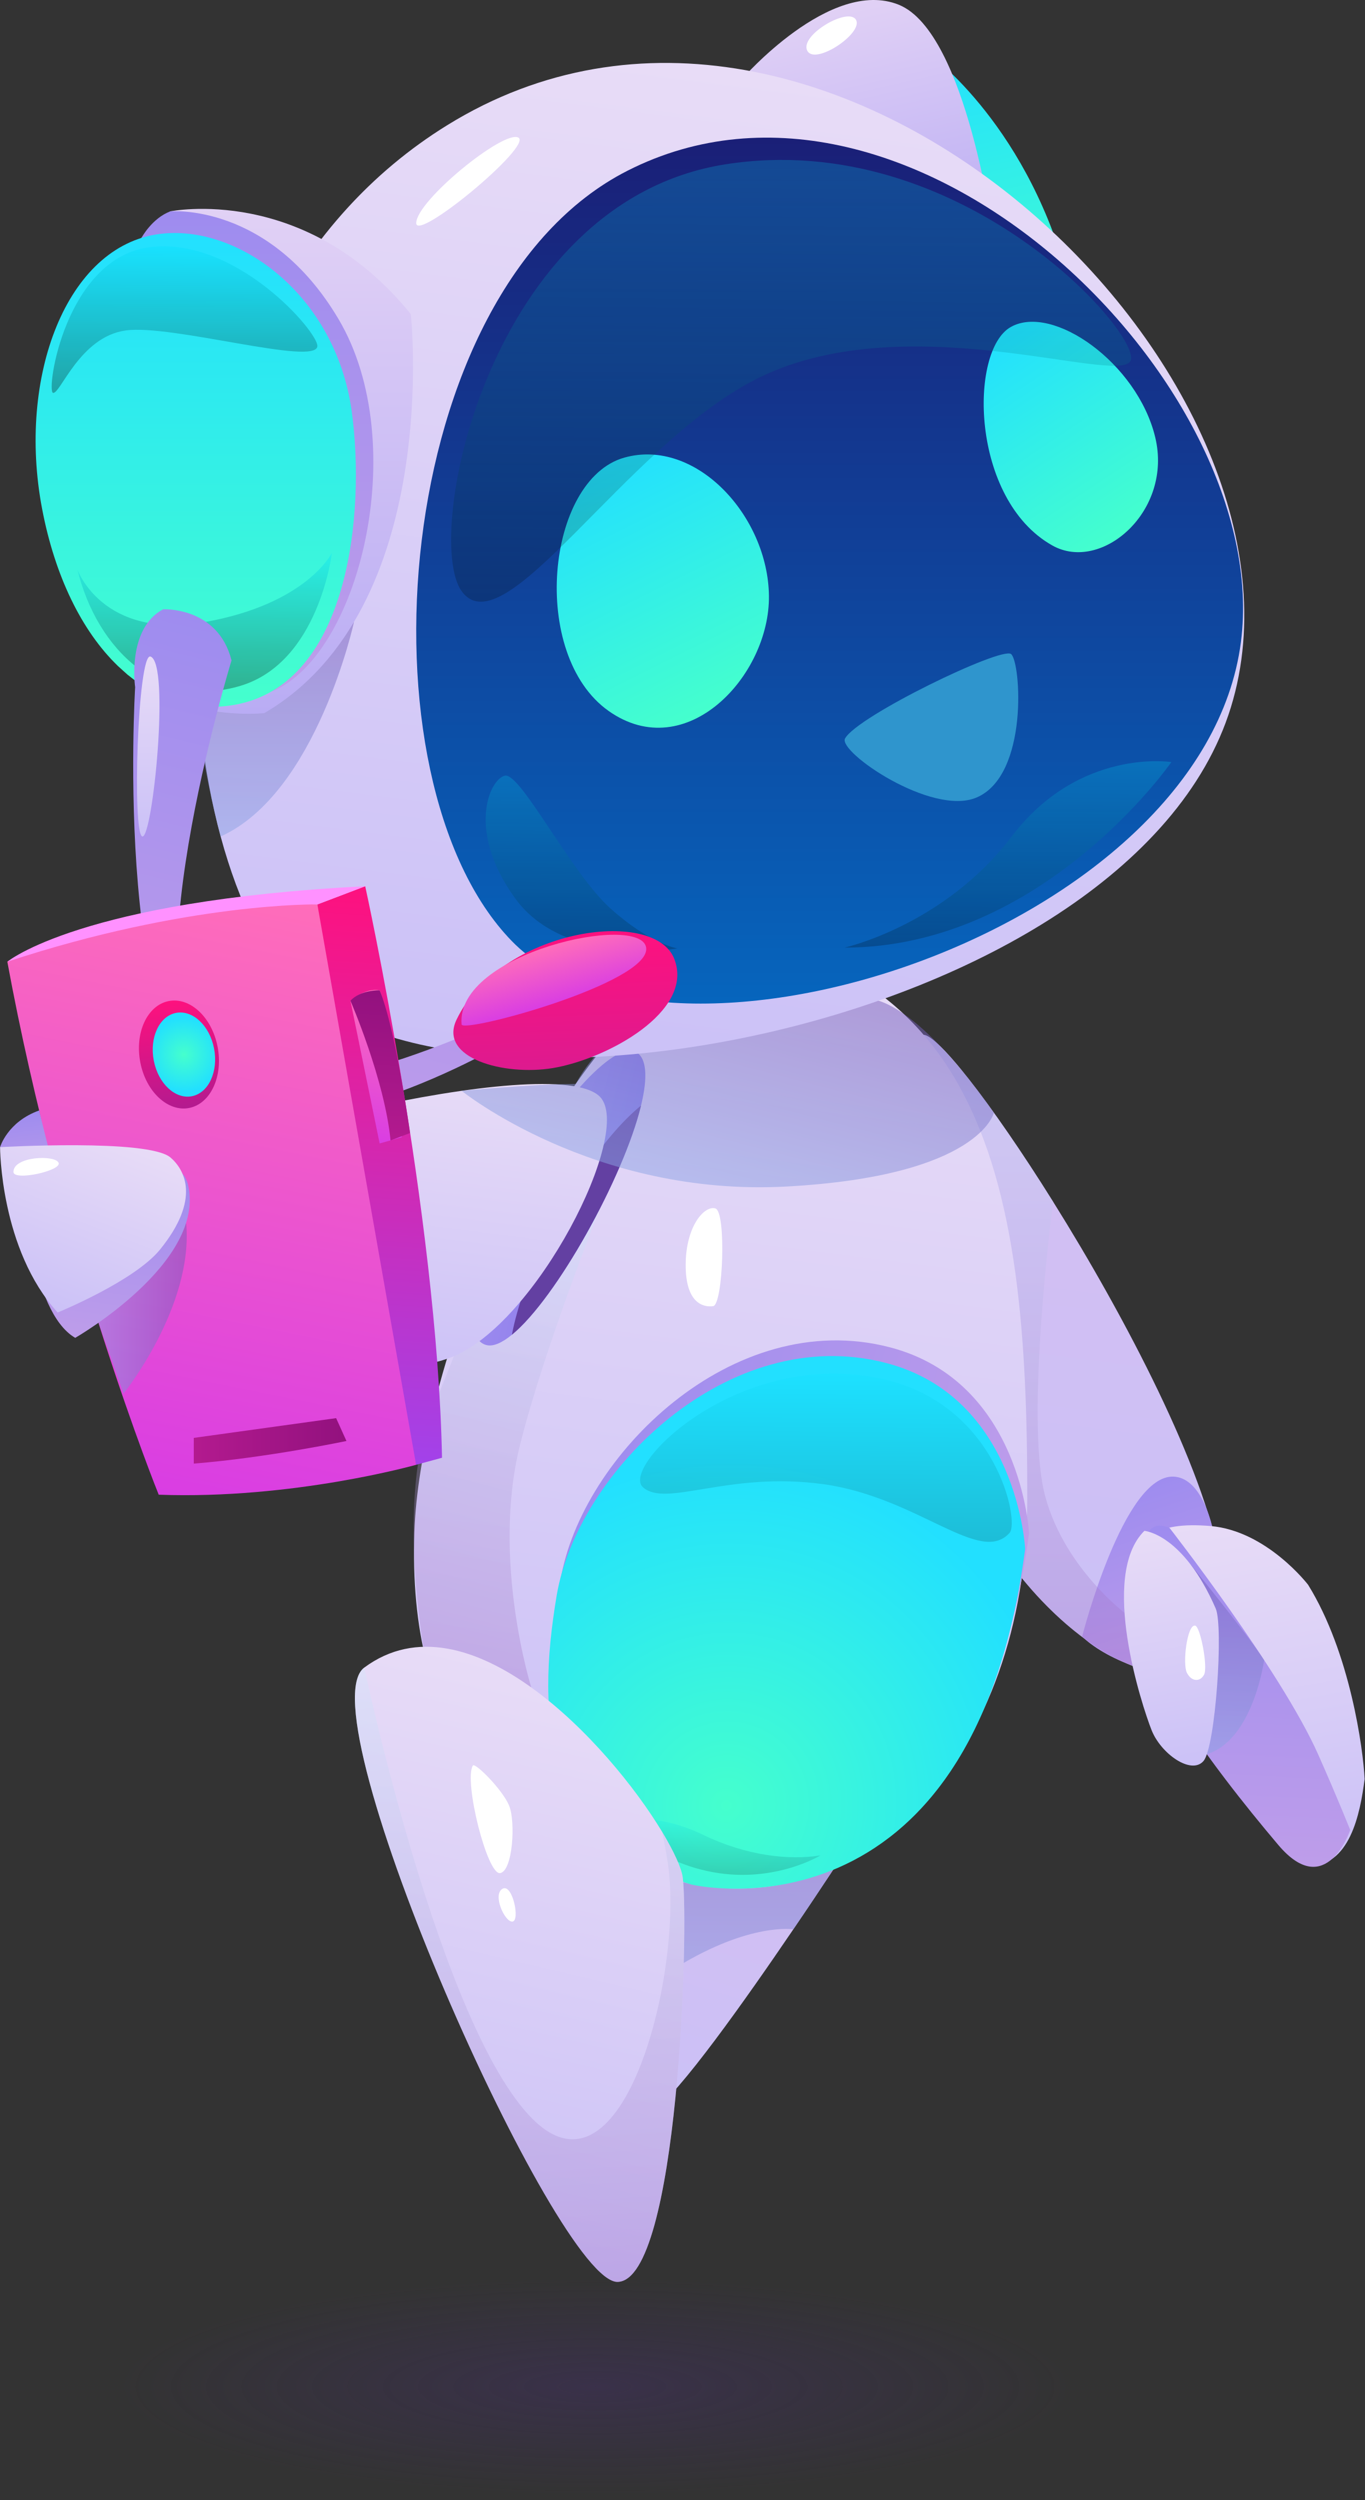 <svg width="172" height="315" viewBox="0 0 172 315" fill="none" xmlns="http://www.w3.org/2000/svg">
<rect x="0" y="0" width="172" height="315" fill="#333333" stroke="none"/>
<path opacity="0.5" d="M74.995 314.363C108.273 314.363 135.25 308.235 135.25 300.677C135.25 293.118 108.273 286.991 74.995 286.991C41.717 286.991 14.74 293.118 14.74 300.677C14.74 308.235 41.717 314.363 74.995 314.363Z" fill="url(#paint0_radial_8343_17947)" fill-opacity="0.53"/>
<path d="M106.422 233.38C106.422 233.38 103.674 237.63 99.965 243.071C93.966 251.903 85.5 263.886 82.279 265.951C80.727 266.946 79.826 263.283 79.338 257.646C78.171 244.352 79.235 220.056 79.235 220.056C79.235 220.056 99.3 224.427 106.422 233.38Z" fill="url(#paint1_linear_8343_17947)"/>
<path opacity="0.5" d="M106.422 233.379C106.422 233.379 103.674 237.629 99.965 243.071C99.965 243.071 94.528 242.181 85.338 247.788C81.85 249.928 80.122 253.727 79.338 257.63C78.171 244.337 79.235 220.04 79.235 220.04C79.235 220.04 99.3 224.426 106.422 233.379Z" fill="url(#paint2_linear_8343_17947)"/>
<path d="M144.307 210.409L144.248 210.394C138.441 208.781 131.186 202.994 125.631 194.553C113.603 176.331 100.852 138.228 116.159 130.42C117.667 129.652 124.936 138.966 132.693 151.386C141.839 166.006 151.71 184.937 153.749 196.769C155.773 208.495 151.015 212.248 144.307 210.409Z" fill="url(#paint3_linear_8343_17947)"/>
<path d="M136.358 206.174C136.358 206.174 141.589 185.661 147.927 186.037C154.266 186.414 155.197 205.255 151.045 209.038C146.893 212.836 138.678 208.555 136.358 206.174Z" fill="url(#paint4_linear_8343_17947)"/>
<path opacity="0.3" d="M144.307 210.409L144.248 210.394C138.441 208.781 131.186 202.994 125.631 194.553C113.603 176.331 100.852 138.228 116.159 130.42C117.667 129.652 124.936 138.966 132.693 151.386V151.401C132.693 151.401 129.118 178.697 131.674 188.404C134.245 198.125 142.785 204.049 142.785 204.049L144.307 210.409Z" fill="url(#paint5_linear_8343_17947)"/>
<path d="M52.211 193.015C51.383 217.749 62.022 231.239 85.648 237.042C108.816 242.724 129.384 220.899 129.443 188.991C129.473 168.628 128.202 150.21 121.006 137.097C120.991 137.082 120.991 137.082 120.991 137.082V137.052C116.928 129.636 110.959 123.924 102.271 120.502C95.415 117.804 88.574 120.156 82.264 125.522C65.819 139.509 52.861 173.949 52.211 193.015Z" fill="url(#paint6_linear_8343_17947)"/>
<path opacity="0.3" d="M75.6 152.245C75.6 152.245 68.567 169.88 65.523 182.058C61.903 196.513 66.942 212.58 66.942 212.58L53.466 208.224C53.466 208.224 49.832 188.389 54.516 177.431C58.431 168.252 59.643 163.76 59.643 163.76L75.6 152.245Z" fill="url(#paint7_linear_8343_17947)"/>
<path d="M129.664 193.166C129.664 193.166 128.733 174.07 112.14 169.744C92.252 164.559 73.251 183.49 70.635 199.014C68.02 214.539 69.01 229.973 87.642 235.459C87.642 235.459 123.015 243.824 129.664 193.166Z" fill="url(#paint8_linear_8343_17947)"/>
<path d="M129.177 195.141C129.177 195.141 128.246 176.044 111.653 171.719C91.765 166.534 72.764 185.465 70.149 200.989C67.533 216.514 68.523 231.948 87.155 237.434C87.141 237.434 122.528 245.799 129.177 195.141Z" fill="url(#paint9_radial_8343_17947)"/>
<path d="M61.283 169.457C62.14 169.683 63.248 169.186 64.504 168.161C70.089 163.594 78.556 148.386 80.772 139.298C81.629 135.771 81.555 133.163 79.989 132.455C77.448 131.294 69.764 139.026 63.928 151.19C60.559 158.274 57.604 168.493 61.283 169.457Z" fill="url(#paint10_linear_8343_17947)"/>
<path d="M64.503 168.161C70.089 163.594 78.555 148.386 80.771 139.298C77.299 142.056 72.497 148.266 68.522 156.541C66.794 160.158 65.183 164.574 64.503 168.161Z" fill="#6340A2"/>
<path opacity="0.72" d="M127.226 193.106C123.503 197.311 115.746 188.66 103.762 186.987C91.779 185.329 83.948 189.971 81.023 187.379C78.097 184.786 93.08 169.774 111.15 173.723C125.571 176.888 128.482 191.674 127.226 193.106Z" fill="url(#paint11_linear_8343_17947)" fill-opacity="0.22"/>
<path opacity="0.72" d="M103.379 233.756C103.379 233.756 97.247 237.524 89.076 235.716C80.905 233.907 79.235 229.219 79.235 229.219C79.235 229.219 83.21 228.556 88.633 231.179C94.055 233.801 99.434 234.389 103.379 233.756Z" fill="url(#paint12_linear_8343_17947)" fill-opacity="0.22"/>
<path d="M90.139 152.245C91.543 152.652 91.115 164.393 89.859 164.559C88.603 164.725 86.372 164.182 86.401 159.299C86.431 154.431 88.78 151.853 90.139 152.245Z" fill="white"/>
<path d="M77.831 287.489C70.163 287.685 38.233 215.759 45.901 210.092C58.948 200.431 76.782 219.769 83.416 230.756C84.938 233.289 85.884 235.369 86.032 236.559C86.815 242.859 85.515 287.278 77.831 287.489Z" fill="url(#paint13_linear_8343_17947)"/>
<path d="M75.6 138.182C79.9 142.598 67.533 166.97 56.791 171.025C46.049 175.079 22.851 170.105 19.157 168.553C15.463 167 14.075 154.355 17.547 149.486C21.019 144.618 69.734 132.153 75.6 138.182Z" fill="url(#paint14_linear_8343_17947)"/>
<path opacity="0.5" d="M58.166 137.429C58.166 137.429 74.758 150.813 99.109 149.486C123.459 148.16 125.232 140.202 125.232 140.202C125.232 140.202 117.194 128.144 110.678 126.064C108.107 125.25 81.304 120.382 72.542 136.554C66.809 136.6 58.166 137.429 58.166 137.429Z" fill="url(#paint15_linear_8343_17947)"/>
<path d="M116.529 6.36C116.529 6.36 128.911 14.846 134.393 34.5C139.889 54.155 110.944 30.567 110.944 30.567L116.529 6.36Z" fill="url(#paint16_linear_8343_17947)"/>
<path d="M125.247 30.31C125.247 30.31 121.878 4.099 113.264 0.602C104.649 -2.895 93.479 9.977 93.479 9.977L125.247 30.31Z" fill="url(#paint17_linear_8343_17947)"/>
<path d="M56.318 15.795C17.709 39.715 19.822 99.507 34.627 121.181C51.856 146.397 142.327 130.541 155.093 89.137C168.022 47.251 104.324 -13.943 56.318 15.795Z" fill="url(#paint18_linear_8343_17947)"/>
<path opacity="0.5" d="M44.602 78.375C44.602 78.375 39.903 99.959 27.802 105.385C27.802 105.385 24.935 94.804 24.935 88.217C24.935 81.616 44.602 78.375 44.602 78.375Z" fill="url(#paint19_linear_8343_17947)"/>
<path d="M79.043 21.523C49.211 36.7 44.645 98.15 64.489 118.558C84.333 138.966 151.636 117.382 156.364 80.892C160.56 48.351 114.741 3.345 79.043 21.523Z" fill="url(#paint20_linear_8343_17947)"/>
<path opacity="0.5" d="M85.352 119.492C85.352 119.492 71.227 121.768 64.992 113.283C58.756 104.782 61.637 98.225 63.603 97.728C65.568 97.231 71.921 109.982 76.945 114.473C81.969 118.965 85.352 119.492 85.352 119.492Z" fill="url(#paint21_linear_8343_17947)" fill-opacity="0.42"/>
<path d="M51.767 39.58C51.767 39.58 55.771 76.718 33.298 89.846C33.298 89.846 22.275 91.052 15.862 84.224C15.862 84.224 25.851 93.795 36.371 83.832C46.891 73.869 44.365 46.407 36.371 37.454C28.377 28.501 16.837 30.868 16.837 30.868L21.448 26.632C21.448 26.632 38.454 23.105 51.767 39.58Z" fill="url(#paint22_linear_8343_17947)"/>
<path d="M21.448 26.633C21.448 26.633 33.948 25.457 42.68 40.243C51.959 55.948 45.207 83.109 33.948 87.238C22.674 91.368 11.297 47.417 11.297 47.417L17.843 29.933C17.843 29.948 19.143 27.507 21.448 26.633Z" fill="url(#paint23_linear_8343_17947)"/>
<path d="M5.298 64.072C6.908 72.558 10.292 79.491 14.828 83.877L14.857 83.907L16.128 85.053H16.143C19.807 88.082 24.151 89.514 28.835 88.911C44.054 86.937 46.093 64.464 44.306 51.728C42.222 37.017 29.884 28.185 20.073 29.481C8.386 31.003 2.15 47.462 5.298 64.072Z" fill="url(#paint24_linear_8343_17947)"/>
<path opacity="0.72" d="M41.824 69.648C41.824 69.648 40.213 83.44 30.284 86.409C20.355 89.393 12.287 82.068 9.746 71.728C9.746 71.728 12.863 80.651 25.792 78.375C38.706 76.084 41.824 69.648 41.824 69.648Z" fill="url(#paint25_linear_8343_17947)" fill-opacity="0.42"/>
<path opacity="0.72" d="M39.991 43.604C39.873 46.166 21.654 40.83 15.862 41.629C10.07 42.413 7.603 49.663 6.687 49.497C5.771 49.331 8.223 32.375 18.995 31.124C29.766 29.858 40.08 41.825 39.991 43.604Z" fill="url(#paint26_linear_8343_17947)" fill-opacity="0.42"/>
<path d="M132.59 68.715C138.781 72.211 147.824 64.419 145.563 55.074C143.302 45.729 132.649 38.238 127.374 41.192C122.085 44.147 122.277 62.912 132.59 68.715Z" fill="url(#paint27_linear_8343_17947)"/>
<path d="M76.694 89.574C86.46 96.462 97.01 85.143 96.892 75.074C96.773 65.021 87.701 55.134 78.673 57.651C68.818 60.424 66.676 82.49 76.694 89.574Z" fill="url(#paint28_linear_8343_17947)"/>
<path d="M106.482 93.041C105.565 94.714 117.371 102.853 123.03 100.487C129.665 97.698 128.63 83.379 127.404 82.4C126.163 81.435 108.018 90.222 106.482 93.041Z" fill="#2F95CD"/>
<path opacity="0.5" d="M58.165 74.472C63.484 81.872 78.614 56.476 94.927 47.945C113.544 38.208 140.598 48.517 142.43 45.518C144.262 42.519 121.183 15.991 91.366 20.709C61.548 25.427 53.259 67.644 58.165 74.472Z" fill="url(#paint29_linear_8343_17947)" fill-opacity="0.42"/>
<path d="M17.029 86.575C17.029 86.575 15.951 79.234 20.546 76.763C20.546 76.763 27.446 76.386 29.175 83.198C29.175 83.198 15.552 127.692 26.693 134.821C37.05 141.453 64.371 127.828 64.371 127.828L66.572 129.651C66.572 129.651 43.404 144.437 28.746 139.855C14.074 135.273 17.029 86.575 17.029 86.575Z" fill="url(#paint30_linear_8343_17947)"/>
<path d="M57.53 128.461C55.195 133.329 63.558 135.575 69.646 134.565C76.472 133.435 87.539 127.421 84.968 120.819C82.412 114.203 62.982 117.066 57.53 128.461Z" fill="url(#paint31_linear_8343_17947)"/>
<path d="M58.165 129.064C58.268 130.239 82.013 123.819 81.422 119.402C80.816 114.971 57.397 120.005 58.165 129.064Z" fill="url(#paint32_linear_8343_17947)"/>
<path d="M0.008 144.528C0.008 144.528 0.924 141.332 4.943 139.9L7.396 148.989L0.008 144.528Z" fill="url(#paint33_linear_8343_17947)"/>
<path d="M0.924 121.166C0.924 121.166 13.513 113.313 39.991 113.946C39.991 113.946 51.029 155.019 52.432 184.545C52.432 184.545 36.918 188.931 20 188.313C20 188.328 7.692 157.897 0.924 121.166Z" fill="url(#paint34_linear_8343_17947)"/>
<path d="M39.991 113.946L46.019 111.655C46.019 111.655 55.092 152.923 55.697 183.656L52.432 184.545L39.991 113.946Z" fill="url(#paint35_linear_8343_17947)"/>
<path opacity="0.5" d="M12.36 166.473L15.567 175.577C15.567 175.577 24.417 164.574 23.457 154.099L12.36 166.473Z" fill="url(#paint36_linear_8343_17947)"/>
<path d="M0.924 121.166C0.924 121.166 10.174 113.449 46.02 111.655L39.991 113.946C39.991 113.946 23.694 113.645 0.924 121.166Z" fill="#FF91FF"/>
<path d="M2.978 149.517C2.978 149.517 3.717 165.192 9.479 168.553C9.479 168.553 25.998 159.058 23.694 149.261C22.068 142.358 2.978 149.517 2.978 149.517Z" fill="url(#paint37_linear_8343_17947)"/>
<path d="M0.008 144.528C0.008 144.528 0.008 157.4 7.263 165.358C7.263 165.358 16.912 161.424 20.162 157.43C25.378 151.009 23.221 147.316 21.477 145.824C18.655 143.443 0.008 144.528 0.008 144.528Z" fill="url(#paint38_linear_8343_17947)"/>
<path d="M44.158 126.079C44.158 126.079 45.99 124.421 47.837 124.753C47.837 124.753 51.383 134.942 50.615 143.277L47.837 144.06L44.158 126.079Z" fill="url(#paint39_linear_8343_17947)"/>
<path d="M44.158 126.079C44.158 126.079 48.472 136.012 49.211 143.684L51.664 142.749C51.664 142.749 49.861 129.606 47.837 124.768C47.852 124.753 45.399 124.708 44.158 126.079Z" fill="url(#paint40_linear_8343_17947)"/>
<path d="M27.417 131.868C28.141 135.591 26.545 139.042 23.856 139.585C21.167 140.127 18.389 137.55 17.68 133.842C16.956 130.119 18.552 126.668 21.241 126.125C23.93 125.583 26.693 128.145 27.417 131.868Z" fill="url(#paint41_linear_8343_17947)"/>
<path d="M26.973 132.093C27.535 134.987 26.294 137.685 24.195 138.107C22.097 138.529 19.94 136.525 19.379 133.631C18.817 130.737 20.058 128.039 22.156 127.617C24.255 127.195 26.412 129.185 26.973 132.093Z" fill="url(#paint42_radial_8343_17947)"/>
<path d="M24.418 184.394V181.154L42.355 178.667L43.655 181.546C43.655 181.546 33.549 183.671 24.418 184.394Z" fill="url(#paint43_linear_8343_17947)"/>
<path opacity="0.5" d="M106.422 119.387C106.422 119.387 118.952 116.598 127.478 105.385C136.003 94.171 147.602 96.01 147.602 96.01C147.602 96.01 131.438 119.372 106.422 119.387Z" fill="url(#paint44_linear_8343_17947)" fill-opacity="0.42"/>
<path d="M52.447 28.094C52.403 30.566 67.163 18.343 65.317 17.333C63.47 16.338 52.491 25.276 52.447 28.094Z" fill="white"/>
<path opacity="0.3" d="M79.236 202.406L78.852 201.667C78.94 201.803 79.073 202.044 79.236 202.406Z" fill="url(#paint45_linear_8343_17947)"/>
<path opacity="0.3" d="M77.831 287.489C70.163 287.685 38.233 215.76 45.901 210.093C45.901 210.093 55.431 255.234 67.06 266.915C78.674 278.596 86.194 247.985 84.141 234.661C83.934 233.319 83.697 232.008 83.416 230.757C84.938 233.289 85.884 235.369 86.032 236.56C86.815 242.86 85.515 287.278 77.831 287.489Z" fill="url(#paint46_linear_8343_17947)"/>
<path d="M59.584 222.437C58.417 224.381 61.387 236.228 63.012 235.987C64.622 235.746 64.977 229.506 64.164 227.516C63.352 225.496 59.85 222 59.584 222.437Z" fill="white"/>
<path d="M63.351 237.946C61.992 238.639 63.617 242.211 64.578 242.091C65.553 241.985 64.592 237.313 63.351 237.946Z" fill="white"/>
<path d="M101.709 6.36C102.625 8.319 108.772 4.219 107.87 2.516C106.954 0.813 100.778 4.4 101.709 6.36Z" fill="white"/>
<path d="M1.693 147.648C1.693 148.838 7.854 147.482 7.381 146.487C6.923 145.477 1.693 145.673 1.693 147.648Z" fill="white"/>
<path d="M18.965 82.716C17.354 82.174 16.63 105.069 17.931 105.385C19.231 105.702 21.462 83.561 18.965 82.716Z" fill="url(#paint47_linear_8343_17947)"/>
<path d="M164.831 199.662C164.831 199.662 159.63 192.865 152.552 192.262C145.475 191.659 143.037 193.784 141.929 198.878C140.82 203.988 151.666 221.849 164.713 235.082C170.091 235.278 171.391 228.496 171.953 224.14C171.775 220.387 170.135 208.223 164.831 199.662Z" fill="url(#paint48_linear_8343_17947)"/>
<path d="M147.352 192.472C147.352 192.472 161.447 210.529 166.131 221.11C168.658 226.807 170.136 230.56 170.136 230.56C170.136 230.56 167.121 239.589 161.078 232.444C152.523 222.331 140.968 207.047 142.579 199.345C143.953 192.819 145.002 191.553 147.352 192.472Z" fill="url(#paint49_linear_8343_17947)"/>
<path opacity="0.5" d="M159.29 209.157C159.29 209.157 157.916 219.226 152.065 221.004L150.011 197.1C150.011 197.085 157.384 206.158 159.29 209.157Z" fill="url(#paint50_linear_8343_17947)"/>
<path d="M153.187 202.647C154.177 204.908 153.172 220.086 151.651 221.864C150.114 223.658 146.257 220.945 145.09 217.931C143.908 214.931 138.485 198.502 144.204 192.865C144.204 192.88 149.05 193.182 153.187 202.647Z" fill="url(#paint51_linear_8343_17947)"/>
<path d="M150.587 204.802C151.252 204.892 152.227 210.032 151.725 210.981C151.222 211.931 150.129 211.886 149.553 210.74C148.991 209.595 149.582 204.666 150.587 204.802Z" fill="white"/>
<defs>
<radialGradient id="paint0_radial_8343_17947" cx="0" cy="0" r="1" gradientUnits="userSpaceOnUse" gradientTransform="translate(74.989 300.682) scale(60.266 13.678)">
<stop stop-color="#4C2B88"/>
<stop offset="1" stop-color="#4C2B88" stop-opacity="0"/>
</radialGradient>
<linearGradient id="paint1_linear_8343_17947" x1="81.681" y1="266.107" x2="94.008" y2="224.254" gradientUnits="userSpaceOnUse">
<stop stop-color="#CBC1F7"/>
<stop offset="1" stop-color="#D4BEF1"/>
</linearGradient>
<linearGradient id="paint2_linear_8343_17947" x1="92.611" y1="257.636" x2="92.611" y2="220.05" gradientUnits="userSpaceOnUse">
<stop stop-color="#8DA4E5"/>
<stop offset="1" stop-color="#755CBB"/>
</linearGradient>
<linearGradient id="paint3_linear_8343_17947" x1="127.37" y1="208.372" x2="137.024" y2="133.016" gradientUnits="userSpaceOnUse">
<stop stop-color="#CBC1F7"/>
<stop offset="1" stop-color="#D4BEF1"/>
</linearGradient>
<linearGradient id="paint4_linear_8343_17947" x1="148.169" y1="210.499" x2="140.755" y2="188.204" gradientUnits="userSpaceOnUse">
<stop stop-color="#BE9DEA"/>
<stop offset="1" stop-color="#9E8CEF"/>
</linearGradient>
<linearGradient id="paint5_linear_8343_17947" x1="126.716" y1="210.409" x2="126.716" y2="130.372" gradientUnits="userSpaceOnUse">
<stop stop-color="#9D68C2"/>
<stop offset="1" stop-color="#CCEDFF"/>
</linearGradient>
<linearGradient id="paint6_linear_8343_17947" x1="85.296" y1="237.197" x2="100.357" y2="119.755" gradientUnits="userSpaceOnUse">
<stop stop-color="#CBC1F7"/>
<stop offset="1" stop-color="#E8DCF7"/>
</linearGradient>
<linearGradient id="paint7_linear_8343_17947" x1="56.842" y1="209.948" x2="72.109" y2="151.333" gradientUnits="userSpaceOnUse">
<stop stop-color="#9D68C2"/>
<stop offset="1" stop-color="#CCEDFF"/>
</linearGradient>
<linearGradient id="paint8_linear_8343_17947" x1="126.24" y1="209.472" x2="71.371" y2="195.737" gradientUnits="userSpaceOnUse">
<stop stop-color="#BE9DEA"/>
<stop offset="1" stop-color="#9E8CEF"/>
</linearGradient>
<radialGradient id="paint9_radial_8343_17947" cx="0" cy="0" r="1" gradientUnits="userSpaceOnUse" gradientTransform="translate(91.625 227.412) rotate(-165.401) scale(42.748 43.498)">
<stop stop-color="#45FFCD"/>
<stop offset="1" stop-color="#22E0FF"/>
</radialGradient>
<linearGradient id="paint10_linear_8343_17947" x1="77.421" y1="152.716" x2="63.293" y2="149.179" gradientUnits="userSpaceOnUse">
<stop stop-color="#8879EA"/>
<stop offset="1" stop-color="#9E8CEF"/>
</linearGradient>
<linearGradient id="paint11_linear_8343_17947" x1="101.497" y1="194.228" x2="101.685" y2="173.019" gradientUnits="userSpaceOnUse">
<stop/>
<stop offset="1" stop-color="#00E3FF"/>
</linearGradient>
<linearGradient id="paint12_linear_8343_17947" x1="89.98" y1="236.2" x2="90.02" y2="229.129" gradientUnits="userSpaceOnUse">
<stop/>
<stop offset="1" stop-color="#00E3FF"/>
</linearGradient>
<linearGradient id="paint13_linear_8343_17947" x1="55.527" y1="282.27" x2="72.229" y2="211.401" gradientUnits="userSpaceOnUse">
<stop stop-color="#CBC1F7"/>
<stop offset="1" stop-color="#E8DCF7"/>
</linearGradient>
<linearGradient id="paint14_linear_8343_17947" x1="43.081" y1="172.889" x2="48.098" y2="133.727" gradientUnits="userSpaceOnUse">
<stop stop-color="#CBC1F7"/>
<stop offset="1" stop-color="#E8DCF7"/>
</linearGradient>
<linearGradient id="paint15_linear_8343_17947" x1="88.93" y1="149.92" x2="96.131" y2="122.275" gradientUnits="userSpaceOnUse">
<stop stop-color="#8DA4E5"/>
<stop offset="1" stop-color="#755CBB"/>
</linearGradient>
<linearGradient id="paint16_linear_8343_17947" x1="125.216" y1="43.981" x2="116.608" y2="6.348" gradientUnits="userSpaceOnUse">
<stop stop-color="#45FFCD"/>
<stop offset="1" stop-color="#22E0FF"/>
</linearGradient>
<linearGradient id="paint17_linear_8343_17947" x1="112.416" y1="33.244" x2="105.015" y2="0.886" gradientUnits="userSpaceOnUse">
<stop stop-color="#B9ACF4"/>
<stop offset="1" stop-color="#E1D1F5"/>
</linearGradient>
<linearGradient id="paint18_linear_8343_17947" x1="83.594" y1="135.794" x2="99.773" y2="9.51" gradientUnits="userSpaceOnUse">
<stop stop-color="#CBC1F7"/>
<stop offset="1" stop-color="#E8DCF7"/>
</linearGradient>
<linearGradient id="paint19_linear_8343_17947" x1="34.764" y1="105.386" x2="34.764" y2="78.37" gradientUnits="userSpaceOnUse">
<stop stop-color="#8DA4E5"/>
<stop offset="1" stop-color="#755CBB"/>
</linearGradient>
<linearGradient id="paint20_linear_8343_17947" x1="104.533" y1="126.435" x2="104.533" y2="17.34" gradientUnits="userSpaceOnUse">
<stop stop-color="#0665BD"/>
<stop offset="1" stop-color="#1A1F77"/>
</linearGradient>
<linearGradient id="paint21_linear_8343_17947" x1="71.947" y1="119.75" x2="72.342" y2="97.671" gradientUnits="userSpaceOnUse">
<stop/>
<stop offset="1" stop-color="#00E3FF"/>
</linearGradient>
<linearGradient id="paint22_linear_8343_17947" x1="33.95" y1="89.943" x2="33.95" y2="26.321" gradientUnits="userSpaceOnUse">
<stop stop-color="#B9ACF4"/>
<stop offset="1" stop-color="#E1D1F5"/>
</linearGradient>
<linearGradient id="paint23_linear_8343_17947" x1="29.172" y1="87.527" x2="29.172" y2="26.617" gradientUnits="userSpaceOnUse">
<stop stop-color="#BE9DEA"/>
<stop offset="1" stop-color="#9E8CEF"/>
</linearGradient>
<linearGradient id="paint24_linear_8343_17947" x1="24.666" y1="89.04" x2="24.666" y2="29.336" gradientUnits="userSpaceOnUse">
<stop stop-color="#45FFCD"/>
<stop offset="1" stop-color="#22E0FF"/>
</linearGradient>
<linearGradient id="paint25_linear_8343_17947" x1="24.021" y1="87.065" x2="24.207" y2="69.611" gradientUnits="userSpaceOnUse">
<stop/>
<stop offset="1" stop-color="#00E3FF"/>
</linearGradient>
<linearGradient id="paint26_linear_8343_17947" x1="21.41" y1="49.483" x2="21.61" y2="30.99" gradientUnits="userSpaceOnUse">
<stop/>
<stop offset="1" stop-color="#00E3FF"/>
</linearGradient>
<linearGradient id="paint27_linear_8343_17947" x1="142.011" y1="67.096" x2="125.556" y2="42.391" gradientUnits="userSpaceOnUse">
<stop stop-color="#45FFCD"/>
<stop offset="1" stop-color="#22E0FF"/>
</linearGradient>
<linearGradient id="paint28_linear_8343_17947" x1="90.172" y1="89.296" x2="75.191" y2="59.252" gradientUnits="userSpaceOnUse">
<stop stop-color="#45FFCD"/>
<stop offset="1" stop-color="#22E0FF"/>
</linearGradient>
<linearGradient id="paint29_linear_8343_17947" x1="94.978" y1="75.757" x2="95.688" y2="20.031" gradientUnits="userSpaceOnUse">
<stop/>
<stop offset="1" stop-color="#00E3FF"/>
</linearGradient>
<linearGradient id="paint30_linear_8343_17947" x1="33.538" y1="141.065" x2="47.776" y2="83.12" gradientUnits="userSpaceOnUse">
<stop stop-color="#BE9DEA"/>
<stop offset="1" stop-color="#9E8CEF"/>
</linearGradient>
<linearGradient id="paint31_linear_8343_17947" x1="71.55" y1="134.63" x2="70.875" y2="117.551" gradientUnits="userSpaceOnUse">
<stop stop-color="#DD1A8F"/>
<stop offset="1" stop-color="#FE117E"/>
</linearGradient>
<linearGradient id="paint32_linear_8343_17947" x1="70.383" y1="126.371" x2="68.415" y2="119.396" gradientUnits="userSpaceOnUse">
<stop stop-color="#D93DE3"/>
<stop offset="1" stop-color="#FF6DBA"/>
</linearGradient>
<linearGradient id="paint33_linear_8343_17947" x1="3.956" y1="149.347" x2="2.995" y2="140.107" gradientUnits="userSpaceOnUse">
<stop stop-color="#BE9DEA"/>
<stop offset="1" stop-color="#9E8CEF"/>
</linearGradient>
<linearGradient id="paint34_linear_8343_17947" x1="19.776" y1="188.281" x2="35.066" y2="112.952" gradientUnits="userSpaceOnUse">
<stop stop-color="#D93DE3"/>
<stop offset="1" stop-color="#FF6DBA"/>
</linearGradient>
<linearGradient id="paint35_linear_8343_17947" x1="45.397" y1="184.047" x2="50.613" y2="111.997" gradientUnits="userSpaceOnUse">
<stop stop-color="#A242EA"/>
<stop offset="1" stop-color="#FE117E"/>
</linearGradient>
<linearGradient id="paint36_linear_8343_17947" x1="12.353" y1="164.836" x2="23.513" y2="164.836" gradientUnits="userSpaceOnUse">
<stop stop-color="#8DA4E5"/>
<stop offset="1" stop-color="#755CBB"/>
</linearGradient>
<linearGradient id="paint37_linear_8343_17947" x1="11.029" y1="168.769" x2="14.248" y2="145.625" gradientUnits="userSpaceOnUse">
<stop stop-color="#BE9DEA"/>
<stop offset="1" stop-color="#9E8CEF"/>
</linearGradient>
<linearGradient id="paint38_linear_8343_17947" x1="5.522" y1="164.687" x2="13.979" y2="142.792" gradientUnits="userSpaceOnUse">
<stop stop-color="#CBC1F7"/>
<stop offset="1" stop-color="#E8DCF7"/>
</linearGradient>
<linearGradient id="paint39_linear_8343_17947" x1="45.65" y1="143.617" x2="49.414" y2="125.072" gradientUnits="userSpaceOnUse">
<stop stop-color="#D93DE3"/>
<stop offset="1" stop-color="#FF6DBA"/>
</linearGradient>
<linearGradient id="paint40_linear_8343_17947" x1="47.285" y1="143.537" x2="48.641" y2="124.811" gradientUnits="userSpaceOnUse">
<stop stop-color="#B31A8F"/>
<stop offset="1" stop-color="#92117E"/>
</linearGradient>
<linearGradient id="paint41_linear_8343_17947" x1="23.387" y1="139.658" x2="21.645" y2="126.059" gradientUnits="userSpaceOnUse">
<stop stop-color="#B31A8F"/>
<stop offset="1" stop-color="#FE117E"/>
</linearGradient>
<radialGradient id="paint42_radial_8343_17947" cx="0" cy="0" r="1" gradientUnits="userSpaceOnUse" gradientTransform="translate(23.177 132.854) rotate(-11.441) scale(4.607 4.693)">
<stop stop-color="#45FFCD"/>
<stop offset="1" stop-color="#22E0FF"/>
</radialGradient>
<linearGradient id="paint43_linear_8343_17947" x1="24.421" y1="181.525" x2="43.649" y2="181.525" gradientUnits="userSpaceOnUse">
<stop stop-color="#B31A8F"/>
<stop offset="1" stop-color="#92117E"/>
</linearGradient>
<linearGradient id="paint44_linear_8343_17947" x1="124.748" y1="119.366" x2="125.011" y2="95.847" gradientUnits="userSpaceOnUse">
<stop/>
<stop offset="1" stop-color="#00E3FF"/>
</linearGradient>
<linearGradient id="paint45_linear_8343_17947" x1="79.049" y1="202.407" x2="79.049" y2="201.674" gradientUnits="userSpaceOnUse">
<stop stop-color="#9D68C2"/>
<stop offset="1" stop-color="#CCEDFF"/>
</linearGradient>
<linearGradient id="paint46_linear_8343_17947" x1="68.712" y1="287.986" x2="64.358" y2="209.063" gradientUnits="userSpaceOnUse">
<stop stop-color="#9D68C2"/>
<stop offset="1" stop-color="#CCEDFF"/>
</linearGradient>
<linearGradient id="paint47_linear_8343_17947" x1="18.681" y1="105.39" x2="18.681" y2="82.71" gradientUnits="userSpaceOnUse">
<stop stop-color="#CBC1F7"/>
<stop offset="1" stop-color="#E8DCF7"/>
</linearGradient>
<linearGradient id="paint48_linear_8343_17947" x1="161.095" y1="235.867" x2="153.182" y2="191.414" gradientUnits="userSpaceOnUse">
<stop stop-color="#CBC1F7"/>
<stop offset="1" stop-color="#E8DCF7"/>
</linearGradient>
<linearGradient id="paint49_linear_8343_17947" x1="155.288" y1="234.64" x2="157.58" y2="192.827" gradientUnits="userSpaceOnUse">
<stop stop-color="#BE9DEA"/>
<stop offset="1" stop-color="#9E8CEF"/>
</linearGradient>
<linearGradient id="paint50_linear_8343_17947" x1="153.709" y1="221.092" x2="155.01" y2="197.365" gradientUnits="userSpaceOnUse">
<stop stop-color="#8DA4E5"/>
<stop offset="1" stop-color="#755CBB"/>
</linearGradient>
<linearGradient id="paint51_linear_8343_17947" x1="150.714" y1="222.401" x2="145.42" y2="192.658" gradientUnits="userSpaceOnUse">
<stop stop-color="#CBC1F7"/>
<stop offset="1" stop-color="#E8DCF7"/>
</linearGradient>
</defs>
</svg>
